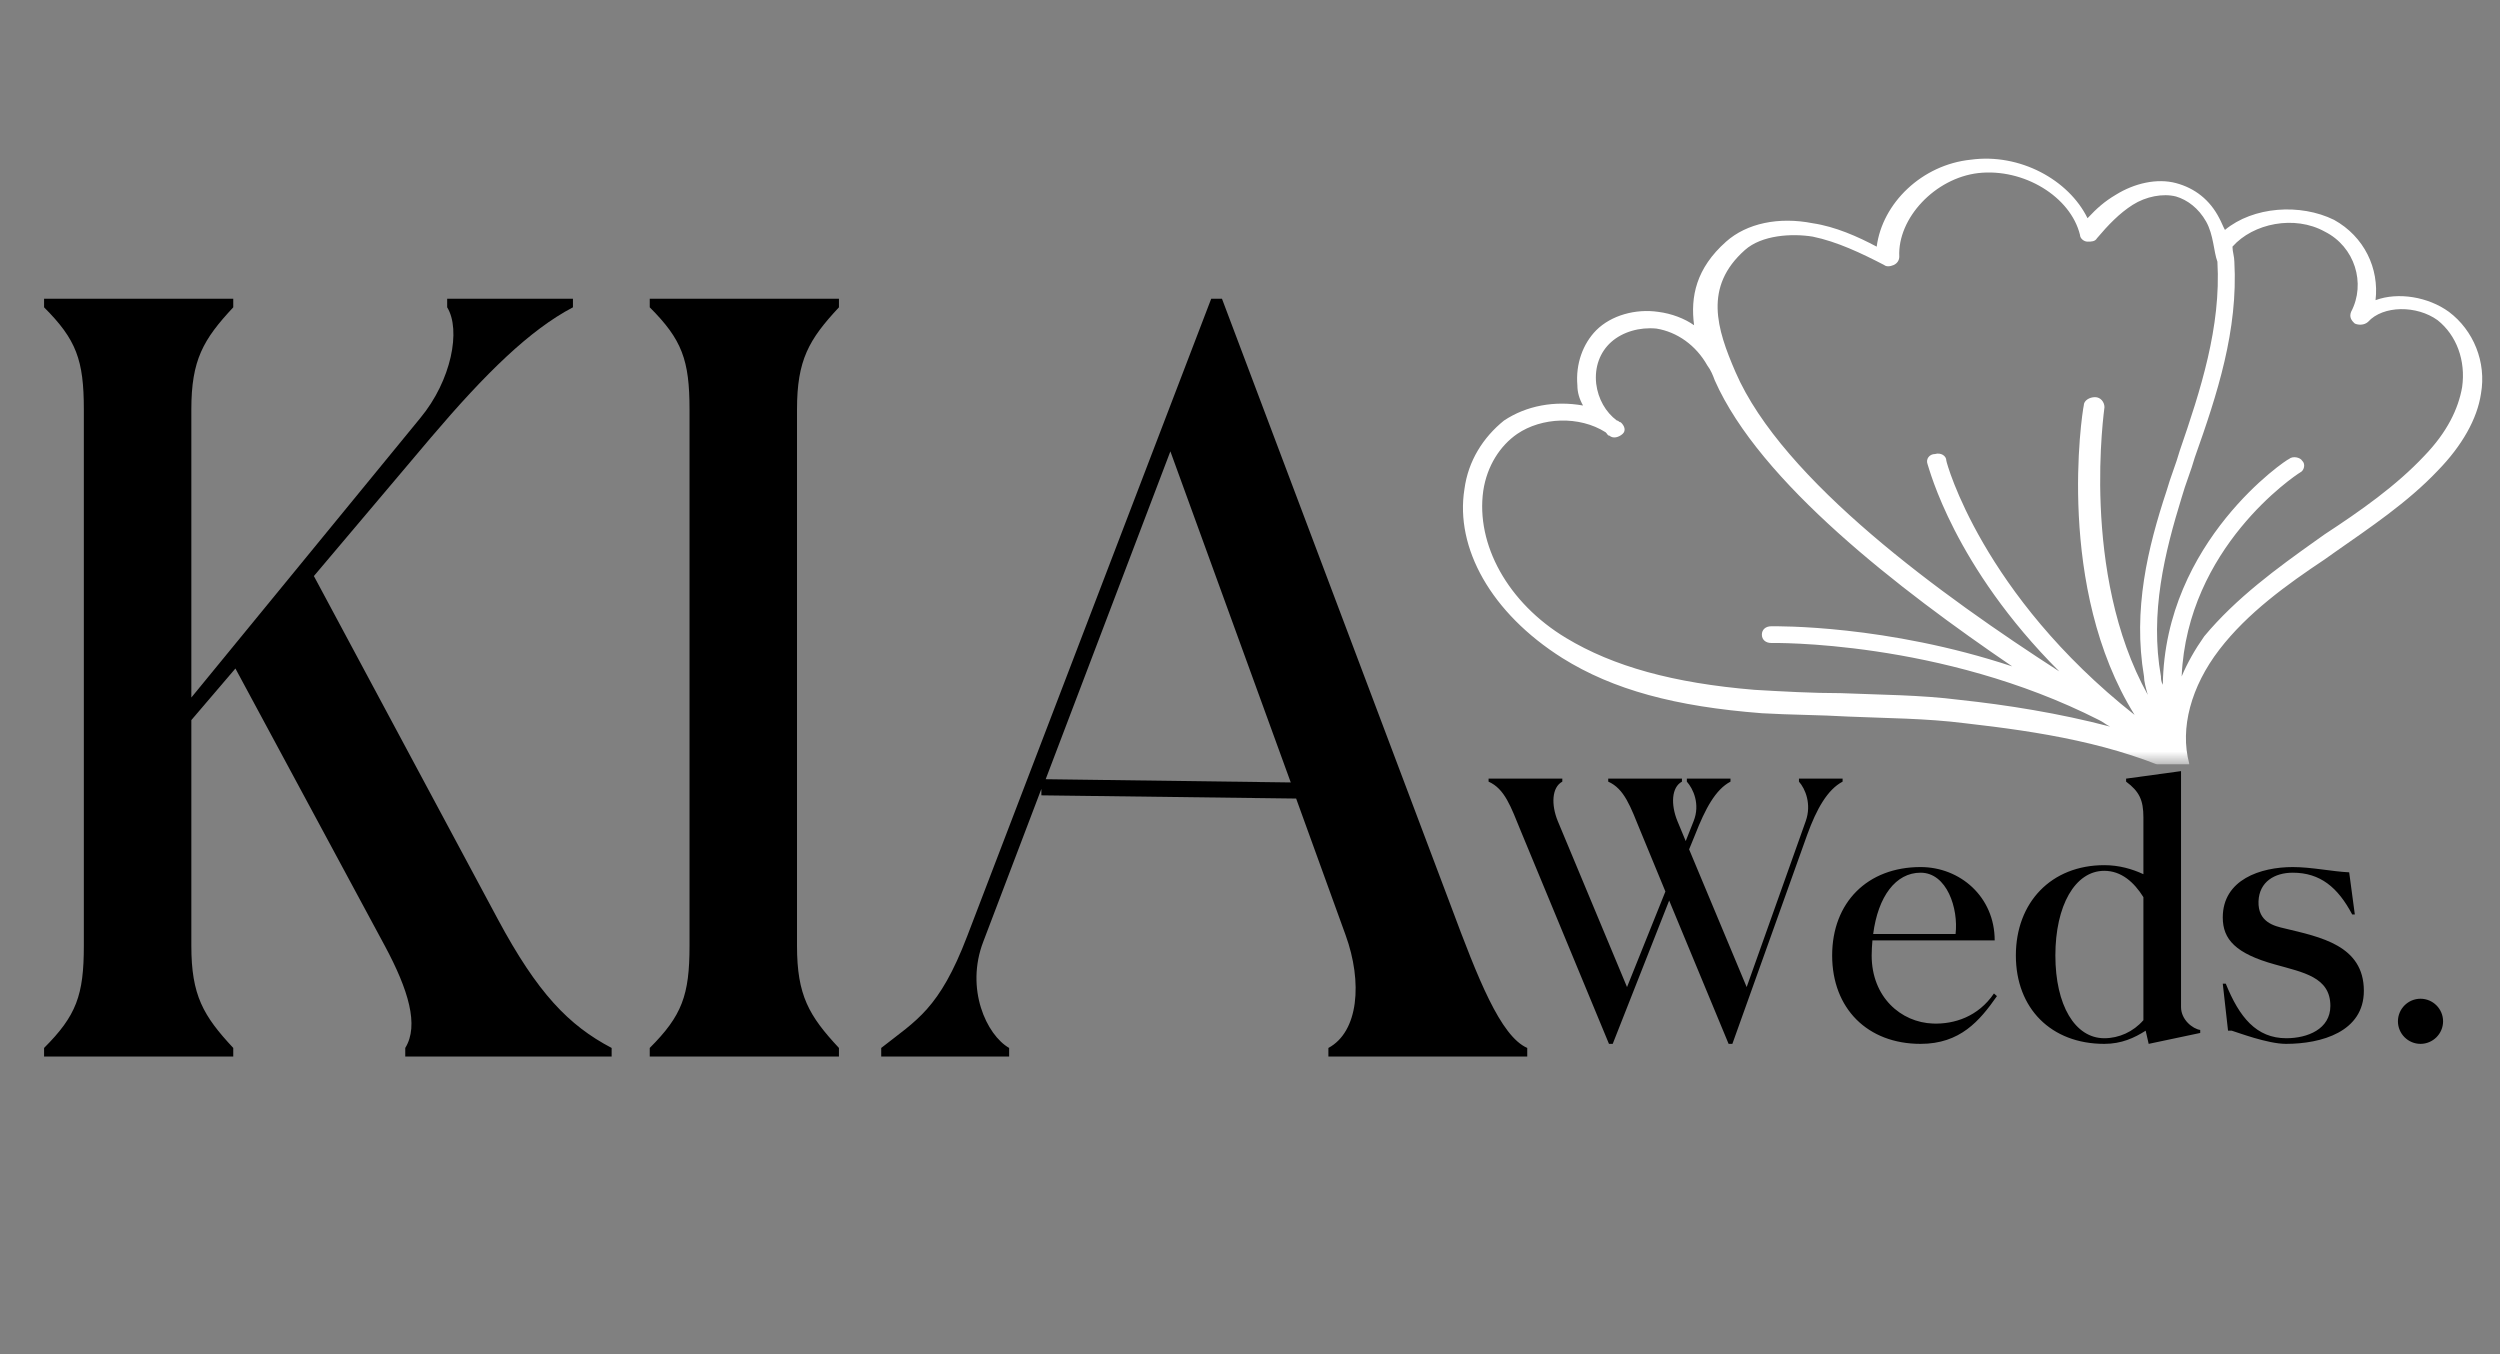 <svg width="168" height="91" viewBox="0 0 168 91" fill="none" xmlns="http://www.w3.org/2000/svg">
<rect x="0" y="0" width="168" height="91" fill="#808080" stroke="none"/>
<path d="M12.858 27.514V46.873L28.244 28.092C30.339 25.564 30.989 22.169 30.05 20.652V20.074H38.502V20.652C35.612 22.169 32.651 25.058 28.967 29.392L21.093 38.711L33.445 61.754C36.118 66.738 38.213 68.905 41.102 70.422V71H27.233V70.422C28.172 68.905 27.45 66.521 25.86 63.56L15.82 44.923L12.858 48.39V63.56C12.858 66.883 13.653 68.255 15.675 70.422V71H2.962V70.422C5.129 68.255 5.634 66.883 5.634 63.56V27.514C5.634 24.191 5.129 22.819 2.962 20.652V20.074H15.675V20.652C13.653 22.819 12.858 24.191 12.858 27.514ZM46.336 27.514C46.336 24.191 45.83 22.819 43.663 20.652V20.074H56.377V20.652C54.354 22.819 53.559 24.191 53.559 27.514V63.56C53.559 66.883 54.354 68.255 56.377 70.422V71H43.663V70.422C45.83 68.255 46.336 66.883 46.336 63.56V27.514ZM64.996 62.91L81.394 20.074H82.116L97.503 60.887C99.308 65.727 100.825 69.627 102.631 70.422V71H89.268V70.422C91.29 69.339 91.579 66.016 90.424 62.837L87.101 53.663L69.981 53.447V53.013L66.08 63.271C64.852 66.449 66.297 69.555 67.814 70.422V71H59.218V70.422C61.601 68.544 63.118 67.822 64.996 62.91ZM70.27 52.363L86.739 52.58L78.649 30.331L70.27 52.363Z" fill="black"/>
<path d="M113.912 56.091L113.508 57.077L117.376 66.331L121.345 55.181C121.75 54.044 121.32 53.007 120.89 52.526V52.324H123.823V52.526C122.812 53.057 122.079 54.347 121.446 56.091L116.415 70.148H116.162L112.168 60.516L108.375 70.148H108.123L102.206 55.864C101.524 54.195 101.119 53.007 100.032 52.526V52.324H104.988V52.526C104.28 52.906 104.229 54.069 104.684 55.181L109.336 66.331L111.915 59.909L110.246 55.864C109.564 54.195 109.159 53.007 108.072 52.526V52.324H113.027V52.526C112.319 52.906 112.269 54.069 112.724 55.181L113.28 56.521L113.811 55.181C114.266 54.044 113.786 53.007 113.356 52.526V52.324H116.289V52.526C115.278 53.057 114.595 54.347 113.912 56.091ZM134.043 63.196H125.827C125.801 63.524 125.776 63.853 125.776 64.207C125.776 67.013 127.748 68.707 129.897 68.783C131.313 68.834 132.931 68.328 133.993 66.761L134.195 66.938C133.032 68.606 131.717 70.148 129.063 70.148C125.498 70.148 123.121 67.772 123.121 64.207C123.121 60.642 125.498 58.266 129.063 58.266C131.717 58.266 134.043 60.263 134.043 63.196ZM125.877 62.766H131.414C131.616 61.047 130.833 58.645 129.063 58.645C127.394 58.645 126.206 60.238 125.877 62.766ZM144.391 70.148L144.189 69.263C143.43 69.744 142.571 70.148 141.408 70.148C137.843 70.148 135.466 67.772 135.466 64.207C135.466 60.642 137.843 58.139 141.408 58.139C142.394 58.139 143.279 58.392 144.037 58.746V54.928C144.037 53.765 143.759 53.184 142.874 52.526V52.324L146.565 51.819V67.671C146.565 68.53 147.349 69.137 147.855 69.213V69.415L144.391 70.148ZM141.408 69.769C142.394 69.769 143.355 69.339 144.037 68.556V60.288C143.405 59.277 142.546 58.519 141.408 58.519C139.436 58.519 138.121 60.87 138.121 64.207C138.121 67.544 139.436 69.769 141.408 69.769ZM154.072 58.266C155.337 58.266 156.727 58.569 157.865 58.62L158.244 61.451H158.067C157.106 59.631 155.918 58.645 154.072 58.645C152.859 58.645 151.822 59.252 151.772 60.566C151.721 61.982 152.859 62.235 153.516 62.387C155.918 62.968 158.851 63.524 158.851 66.584C158.851 69.339 155.994 70.148 153.617 70.148C152.378 70.148 150.331 69.365 149.977 69.263H149.724L149.37 66.103H149.572C150.482 68.353 151.62 69.769 153.643 69.769C155.058 69.769 156.601 69.162 156.601 67.595C156.601 65.648 154.755 65.345 152.884 64.814C150.229 64.081 149.37 63.12 149.37 61.654C149.37 59.1 151.923 58.266 154.072 58.266ZM161.141 68.632C161.141 67.797 161.823 67.115 162.658 67.115C163.492 67.115 164.175 67.797 164.175 68.632C164.175 69.466 163.492 70.148 162.658 70.148C161.823 70.148 161.141 69.466 161.141 68.632Z" fill="black"/>
<g clip-path="url(#clip0_373_2197)">
<mask id="mask0_373_2197" style="mask-type:alpha" maskUnits="userSpaceOnUse" x="95" y="7" width="76" height="45">
<path d="M95.822 39.554L98.933 14.043L126.311 7.82L149.333 8.443L167.378 14.665L170.489 27.109L165.511 33.954L157.422 41.42L149.956 51.376H105.156L97.067 48.887L95.822 39.554Z" fill="#D9D9D9"/>
</mask>
<g mask="url(#mask0_373_2197)">
<path d="M98.41 32.87C98.663 30.96 99.675 29.386 101.067 28.262C102.585 27.251 104.482 26.914 106.38 27.251C106.127 26.802 106 26.352 106 25.902C105.874 24.442 106.38 23.093 107.265 22.194C108.277 21.183 109.922 20.733 111.44 20.958C112.325 21.07 113.211 21.407 113.843 21.857C113.59 19.946 113.97 18.036 115.994 16.238C117.385 15.002 119.536 14.552 121.813 15.002C123.331 15.226 124.849 15.901 126.114 16.575C126.493 13.653 129.15 11.068 132.439 10.731C135.728 10.282 139.017 12.08 140.282 14.664C140.914 13.99 141.42 13.541 142.179 13.091C143.444 12.304 144.962 11.967 146.227 12.304C147.492 12.642 148.504 13.428 149.137 14.664C149.263 14.889 149.39 15.226 149.516 15.451C151.414 13.878 154.576 13.653 156.853 14.777C158.877 15.901 159.889 18.036 159.636 20.171C161.154 19.609 163.178 19.946 164.57 20.958C166.214 22.194 167.1 24.329 166.72 26.464C166.467 28.15 165.455 29.948 163.811 31.634C161.787 33.769 159.257 35.455 156.853 37.141L156.221 37.59C153.691 39.276 151.034 41.186 149.137 43.658C147.239 46.131 146.48 48.94 147.113 51.3C147.113 51.3 147.113 51.3 147.113 51.413V51.525C151.034 55.571 155.715 59.167 161.281 62.426C160.395 60.403 159.763 58.043 159.51 55.683C156.6 53.885 155.335 50.401 155.588 47.704C155.588 47.367 155.968 47.142 156.347 47.142C156.727 47.142 156.98 47.48 156.98 47.817C156.727 49.84 157.486 52.424 159.383 54.11C159.257 50.514 159.889 46.693 161.534 43.546C161.028 43.097 160.648 42.422 160.648 41.748C160.648 40.287 161.913 39.163 163.558 39.051C164.317 39.051 165.076 39.276 165.582 39.725C166.088 40.175 166.467 40.849 166.467 41.523C166.467 42.872 165.329 43.996 163.811 44.108C163.684 44.108 163.684 44.108 163.558 44.108C163.305 44.108 162.925 44.108 162.672 43.996C159.383 50.064 160.395 58.493 163.305 63.55C169.503 66.809 176.714 69.731 185.19 72.316C185.696 72.428 186.075 72.54 186.581 72.765C180.383 63.775 181.395 49.952 185.696 41.074C185.696 40.961 185.822 40.961 185.822 40.849C185.822 40.849 185.822 40.849 185.949 40.849L186.075 40.737C186.075 40.737 186.075 40.737 186.202 40.737C186.328 40.737 186.328 40.737 186.455 40.737C186.455 40.737 186.455 40.737 186.581 40.737C186.708 40.737 186.708 40.737 186.834 40.849C191.009 44.445 193.792 50.177 194.045 56.358C194.424 62.538 192.527 69.169 189.238 73.439C194.804 75.013 200.496 76.361 206.189 77.71C207.707 78.047 209.351 78.384 210.869 78.834C214.917 79.733 219.092 80.632 223.14 81.643C221.369 79.957 219.724 77.935 218.459 75.462C215.803 74.001 213.652 72.316 211.881 70.405C211.755 70.405 205.177 65.573 199.611 67.371C199.231 67.483 198.852 67.371 198.725 67.034C198.599 66.697 198.725 66.359 199.105 66.247C203.026 65.011 207.201 66.472 209.857 67.82C207.833 64.674 206.821 61.19 206.821 57.032C204.924 56.695 203.532 55.234 203.532 53.436C203.532 52.424 203.912 51.525 204.671 50.739C205.43 50.064 206.442 49.615 207.58 49.615C208.719 49.615 209.731 49.952 210.616 50.626C211.375 51.3 211.881 52.199 211.881 53.211C211.881 54.222 211.502 55.121 210.743 55.908C210.11 56.582 209.098 56.919 208.213 57.032C208.213 64.112 211.375 69.394 217.574 73.327C216.435 70.517 215.676 67.596 215.55 64.674C214.158 64.337 213.146 63.325 213.146 61.977C213.146 61.19 213.399 60.516 214.032 59.954C214.664 59.392 215.423 59.167 216.182 59.055C217.068 59.055 217.827 59.279 218.459 59.841C219.092 60.403 219.471 61.078 219.471 61.752C219.471 62.538 219.218 63.213 218.586 63.775C218.08 64.224 217.574 64.449 216.941 64.561C217.068 67.82 218.08 71.416 219.724 74.563C221.369 77.822 223.646 80.407 226.176 82.093C230.35 83.104 234.525 84.34 238.573 85.576H238.699C240.597 86.138 242.368 86.813 244.265 87.487C245.91 88.049 247.428 88.723 249.072 89.397C247.934 87.936 246.922 86.251 246.289 84.34C244.518 78.721 245.657 72.316 249.199 67.708L249.325 67.596C249.325 67.596 249.452 67.596 249.452 67.483C249.452 67.483 249.452 67.483 249.578 67.483C249.578 67.483 249.578 67.483 249.705 67.483H249.831C249.831 67.483 249.831 67.483 249.958 67.483C249.958 67.483 250.084 67.483 250.084 67.596C255.524 71.641 258.686 77.71 258.813 84.003C258.813 86.475 258.307 89.847 256.03 92.769C266.656 98.163 275.131 105.018 280.697 112.66C280.95 112.885 280.824 113.334 280.444 113.447C280.318 113.447 280.191 113.559 280.191 113.559C279.938 113.559 279.685 113.447 279.559 113.334C272.222 103.22 259.572 94.454 243.759 88.723C242.115 88.161 240.47 87.599 238.952 87.037C236.043 96.365 228.579 101.534 215.423 103.108C215.297 103.108 215.17 103.108 215.044 103.108C215.044 103.108 215.044 103.108 214.917 103.108C214.917 103.108 214.791 103.108 214.791 102.995C214.791 102.995 214.791 102.995 214.791 102.883V102.771V102.658C214.791 102.546 214.791 102.546 214.791 102.433C216.182 95.915 219.977 88.274 235.79 86.026C227.567 83.554 219.092 81.643 210.869 79.845C209.351 79.508 207.833 79.171 206.189 78.834C202.773 78.272 199.231 78.609 195.563 79.845C190.629 82.093 190.123 90.072 192.021 94.567H192.147C194.171 94.567 195.816 95.915 195.816 97.713C195.816 99.399 194.424 100.86 192.527 100.973C192.4 100.973 192.274 100.973 192.274 100.973C190.25 100.973 188.605 99.624 188.605 97.826C188.605 96.477 189.491 95.353 190.756 94.792C189.111 90.971 189.238 85.127 191.894 81.418C189.238 82.767 186.834 84.565 184.684 86.588C185.063 87.037 185.316 87.599 185.316 88.274C185.316 89.734 184.051 90.971 182.533 91.083C182.407 91.083 182.407 91.083 182.28 91.083C181.395 91.083 180.636 90.858 180.003 90.296C179.371 89.734 178.991 89.06 178.991 88.386C178.991 87.599 179.244 86.925 179.877 86.363C180.509 85.801 181.268 85.576 182.027 85.464C182.533 85.464 183.039 85.576 183.545 85.801C186.834 82.654 190.882 80.182 195.057 78.721C196.954 78.047 198.725 77.71 200.623 77.485C196.448 76.474 192.274 75.462 188.226 74.226C187.214 73.889 186.075 73.664 185.063 73.327C182.154 72.428 179.371 71.529 176.84 70.517C176.334 72.653 173.804 78.609 163.052 80.519C161.281 80.856 159.636 81.081 158.118 81.194C145.848 82.317 142.559 78.272 142.432 78.047C142.432 78.047 142.432 78.047 142.432 77.934C142.432 77.934 142.432 77.935 142.432 77.822V77.71C142.432 77.597 142.432 77.597 142.559 77.485C142.559 77.485 142.559 77.373 142.685 77.373C149.263 71.529 161.66 67.933 171.527 68.495C168.491 67.258 165.708 65.91 163.052 64.449C163.052 64.449 163.052 64.449 162.925 64.449C161.154 63.438 159.383 62.426 157.739 61.415C153.691 58.718 148.884 58.043 145.468 57.931C143.065 57.819 140.661 58.043 138.384 58.156C137.878 58.156 137.372 58.268 136.74 58.268C134.842 58.268 132.059 59.167 130.415 60.516C130.162 61.415 130.794 66.135 133.577 69.956C134.463 71.304 135.348 73.215 134.716 74.563C134.463 75.125 133.83 75.799 132.565 76.136C132.439 76.136 132.312 76.136 132.186 76.249C131.174 76.361 130.288 75.912 129.656 75.237C129.656 75.35 129.529 75.462 129.403 75.462C128.77 76.249 127.632 76.586 126.493 76.586C125.481 76.474 124.596 76.024 123.837 75.125C123.204 74.338 122.951 73.215 122.825 72.316C122.192 72.653 121.433 72.877 120.801 72.877C119.662 72.99 118.65 72.54 118.144 71.641C117.132 70.068 118.018 67.82 119.156 66.359C120.295 64.786 124.722 60.066 129.909 59.504C130.415 59.055 131.047 58.718 131.806 58.38C128.644 58.268 125.987 57.819 123.71 56.919L123.584 57.032C123.078 57.481 122.319 57.819 121.56 57.931C121.433 57.931 121.433 57.931 121.307 57.931C119.536 57.931 118.018 56.695 117.891 55.121C117.891 54.335 118.144 53.548 118.777 52.986C119.409 52.424 120.168 52.087 121.054 52.087C122.825 52.087 124.343 53.323 124.469 54.897C124.469 55.234 124.469 55.459 124.343 55.796C126.746 56.695 129.656 57.144 133.198 57.144C134.969 57.144 136.866 57.032 138.637 56.919C141.041 56.807 143.444 56.582 145.974 56.695C147.998 56.807 150.402 57.032 152.932 57.706C150.655 55.908 148.631 54.11 146.86 52.199C142.179 49.952 136.993 49.165 132.059 48.603C129.403 48.266 126.746 48.266 124.216 48.154C122.319 48.041 120.295 48.041 118.397 47.929C112.578 47.48 108.404 46.356 104.988 44.22C100.181 41.186 97.778 36.803 98.41 32.87ZM163.937 42.647C164.823 42.647 165.455 41.973 165.455 41.186C165.455 40.849 165.329 40.512 164.949 40.175C164.696 39.95 164.19 39.725 163.811 39.838H163.684C162.925 39.95 162.293 40.512 162.293 41.299C162.419 42.085 163.052 42.647 163.937 42.647ZM211.122 53.099C211.122 52.424 210.743 51.75 210.237 51.3C209.731 50.851 208.972 50.626 208.213 50.626C208.086 50.626 208.086 50.626 207.96 50.626C207.327 50.739 206.695 50.963 206.189 51.413C205.683 51.862 205.43 52.537 205.43 53.211C205.43 53.885 205.809 54.559 206.315 55.009C206.821 55.459 207.58 55.683 208.339 55.683C209.098 55.683 209.857 55.346 210.363 54.897C210.869 54.335 211.122 53.773 211.122 53.099ZM218.459 61.752C218.459 61.302 218.206 60.965 217.953 60.628C217.574 60.291 217.194 60.178 216.688 60.178H216.562C216.182 60.178 215.803 60.403 215.423 60.628C215.044 60.965 214.917 61.302 214.917 61.752C214.917 62.651 215.803 63.325 216.815 63.325C217.321 63.325 217.7 63.1 218.08 62.876C218.333 62.651 218.459 62.201 218.459 61.752ZM247.934 83.891C248.566 85.914 249.578 87.712 250.843 89.06C251.982 90.296 253.373 91.083 254.891 91.645C254.512 81.418 251.223 72.316 249.958 69.281C247.175 73.552 246.416 79.058 247.934 83.891ZM251.855 70.18C253.247 74.001 255.903 81.755 256.409 90.633C257.674 88.274 258.054 85.801 258.054 83.891C257.927 78.834 255.65 73.889 251.855 70.18ZM237.434 88.161C234.145 90.971 227.061 96.702 218.965 101.31C228.832 99.512 234.651 95.353 237.434 88.161ZM216.688 101.197C225.67 96.253 233.766 89.622 236.928 86.925C228.2 88.049 219.598 90.858 216.688 101.197ZM190.123 97.601C190.123 98.725 191.262 99.624 192.527 99.624C193.792 99.624 194.804 98.613 194.804 97.489C194.804 96.365 193.665 95.466 192.4 95.466C191.135 95.466 190.123 96.477 190.123 97.601ZM182.28 86.475H182.154C181.774 86.475 181.395 86.7 181.015 86.925C180.636 87.262 180.509 87.599 180.509 88.049C180.509 88.498 180.762 88.835 181.015 89.173C181.395 89.51 181.774 89.622 182.28 89.622C182.786 89.622 183.166 89.397 183.545 89.173C183.925 88.835 184.051 88.498 184.051 88.049C184.051 87.599 183.798 87.262 183.545 86.925C183.166 86.588 182.786 86.475 182.28 86.475ZM188.226 71.866C190.123 57.144 187.846 46.693 186.708 42.872C183.039 51.413 182.533 63.662 188.226 71.866ZM188.226 43.209C189.364 47.592 191.388 57.369 189.744 70.967C192.147 66.921 193.539 61.302 193.286 56.133C192.906 51.188 191.135 46.58 188.226 43.209ZM120.927 52.986H120.801C119.789 53.099 119.03 53.885 119.03 54.784C119.03 55.683 119.915 56.47 121.054 56.47C121.56 56.47 122.066 56.245 122.445 55.908C122.825 55.571 122.951 55.121 122.951 54.672C122.825 53.773 121.939 52.986 120.927 52.986ZM120.042 66.809C119.156 68.045 118.524 69.843 119.156 70.855C119.409 71.304 119.915 71.529 120.548 71.529C121.433 71.529 122.572 70.855 122.825 70.18C122.951 69.843 123.331 69.731 123.71 69.843C124.09 69.956 124.216 70.293 124.216 70.517C123.963 71.192 123.837 73.102 124.722 74.226C125.228 74.9 125.734 75.125 126.367 75.237C127.126 75.237 127.758 75.013 128.138 74.563C128.391 74.226 128.517 73.889 128.391 73.439C128.264 73.102 128.517 72.765 128.77 72.653C129.15 72.54 129.529 72.765 129.656 72.99C130.035 73.889 130.921 75.013 132.059 74.788C132.692 74.675 133.071 74.338 133.324 73.889C133.704 72.99 133.198 71.416 132.312 70.293C130.162 67.258 129.276 63.887 129.023 61.752C128.138 63.213 127.885 65.348 128.644 69.281C128.644 69.618 128.391 69.956 128.138 69.956C127.758 69.956 127.505 69.731 127.379 69.506C126.873 66.472 126.746 64.224 127.379 62.538C126.746 63.325 126.114 64.449 125.734 65.91C125.734 66.135 125.481 66.359 125.102 66.359C124.975 66.359 124.975 66.359 124.849 66.359C124.469 66.247 124.216 66.022 124.343 65.685C124.849 63.775 125.734 62.314 126.62 61.415C123.457 62.876 120.927 65.685 120.042 66.809ZM148.251 14.889C147.745 13.99 146.986 13.428 146.227 13.204C145.342 12.979 144.203 13.204 143.318 13.765C142.432 14.327 141.673 15.114 140.914 16.013C140.788 16.238 140.535 16.238 140.282 16.238C140.029 16.238 139.776 16.013 139.776 15.788C139.143 13.203 135.981 11.293 132.945 11.63C130.035 11.967 127.505 14.664 127.632 17.249C127.632 17.474 127.505 17.699 127.252 17.811C126.999 17.923 126.746 17.923 126.62 17.811C125.102 17.024 123.457 16.238 121.813 15.901C120.421 15.676 118.397 15.788 117.259 16.8C114.476 19.272 115.361 22.081 116.626 25.003C119.789 32.308 130.541 40.062 138.384 45.12C131.3 38.039 129.656 31.521 129.529 31.184C129.403 30.847 129.656 30.51 130.035 30.51C130.415 30.398 130.794 30.622 130.794 30.959C130.794 31.072 133.198 39.95 143.444 48.041C138.131 39.501 139.902 27.813 140.029 27.251C140.029 26.914 140.408 26.689 140.788 26.689C141.167 26.689 141.42 27.026 141.42 27.363C141.42 27.476 139.776 38.489 144.33 46.693C144.203 46.243 144.077 45.794 144.077 45.457C143.318 40.961 144.33 36.803 145.595 32.982C145.848 32.083 146.227 31.184 146.48 30.285C147.872 26.24 149.263 21.969 149.01 17.586C148.757 16.912 148.757 15.788 148.251 14.889ZM155.588 36.354L156.221 35.904C158.624 34.331 161.028 32.645 162.925 30.622C164.443 29.049 165.202 27.476 165.455 26.015C165.708 24.217 165.076 22.531 163.811 21.52C162.419 20.508 160.142 20.508 159.13 21.632C158.877 21.857 158.498 21.857 158.245 21.744C157.992 21.52 157.865 21.295 157.992 20.958C159.004 19.047 158.245 16.575 156.221 15.563C154.197 14.44 151.414 15.002 150.022 16.575C150.022 16.912 150.149 17.249 150.149 17.586C150.402 22.194 149.01 26.464 147.492 30.735C147.239 31.634 146.86 32.533 146.607 33.432C145.468 37.141 144.456 41.186 145.215 45.457C145.215 45.569 145.215 45.794 145.342 46.019C145.468 36.354 153.691 30.847 153.817 30.847C154.07 30.622 154.576 30.735 154.703 30.959C154.956 31.184 154.829 31.634 154.576 31.746C154.197 31.971 146.986 36.803 146.607 45.457C146.986 44.558 147.492 43.658 148.125 42.76C150.275 40.175 153.058 38.152 155.588 36.354ZM162.925 79.171C172.033 77.597 174.69 73.102 175.449 70.855C172.16 72.653 162.799 76.923 151.161 78.047C149.263 78.272 147.239 78.272 145.215 78.272C147.239 79.395 152.426 80.969 162.925 79.171ZM144.709 76.923C158.877 77.26 170.642 71.754 174.563 69.731C165.329 68.27 152.046 71.416 144.709 76.923ZM105.241 42.872C108.404 44.782 112.452 45.906 117.891 46.356C119.789 46.468 121.813 46.58 123.71 46.58C126.367 46.693 129.023 46.693 131.68 47.03C134.842 47.367 138.384 47.929 141.8 48.828C141.547 48.716 141.294 48.491 141.041 48.379C130.415 42.984 119.03 43.209 119.03 43.209C118.65 43.209 118.397 42.984 118.397 42.647C118.397 42.31 118.65 42.085 119.03 42.085C119.409 42.085 126.746 41.973 135.222 44.782C127.632 39.613 118.271 32.42 115.235 25.565C115.108 25.228 114.982 24.891 114.729 24.554C113.97 23.205 112.705 22.306 111.313 22.081C110.175 21.969 109.036 22.306 108.277 22.98C107.518 23.655 107.139 24.666 107.265 25.79C107.392 26.802 107.898 27.701 108.657 28.262C108.783 28.262 108.783 28.375 108.91 28.375C109.163 28.6 109.289 28.937 109.036 29.162C108.783 29.386 108.404 29.499 108.151 29.274C108.024 29.274 108.024 29.162 107.898 29.049C106.127 27.925 103.597 28.038 101.952 29.162C100.814 29.948 99.928 31.297 99.675 32.982C99.169 36.579 101.32 40.512 105.241 42.872Z" fill="white"/>
</g>
</g>
<defs>
<clipPath id="clip0_373_2197">
<rect x="92.089" y="9.066" width="75.911" height="42.311" rx="12.444" fill="white"/>
</clipPath>
</defs>
</svg>
